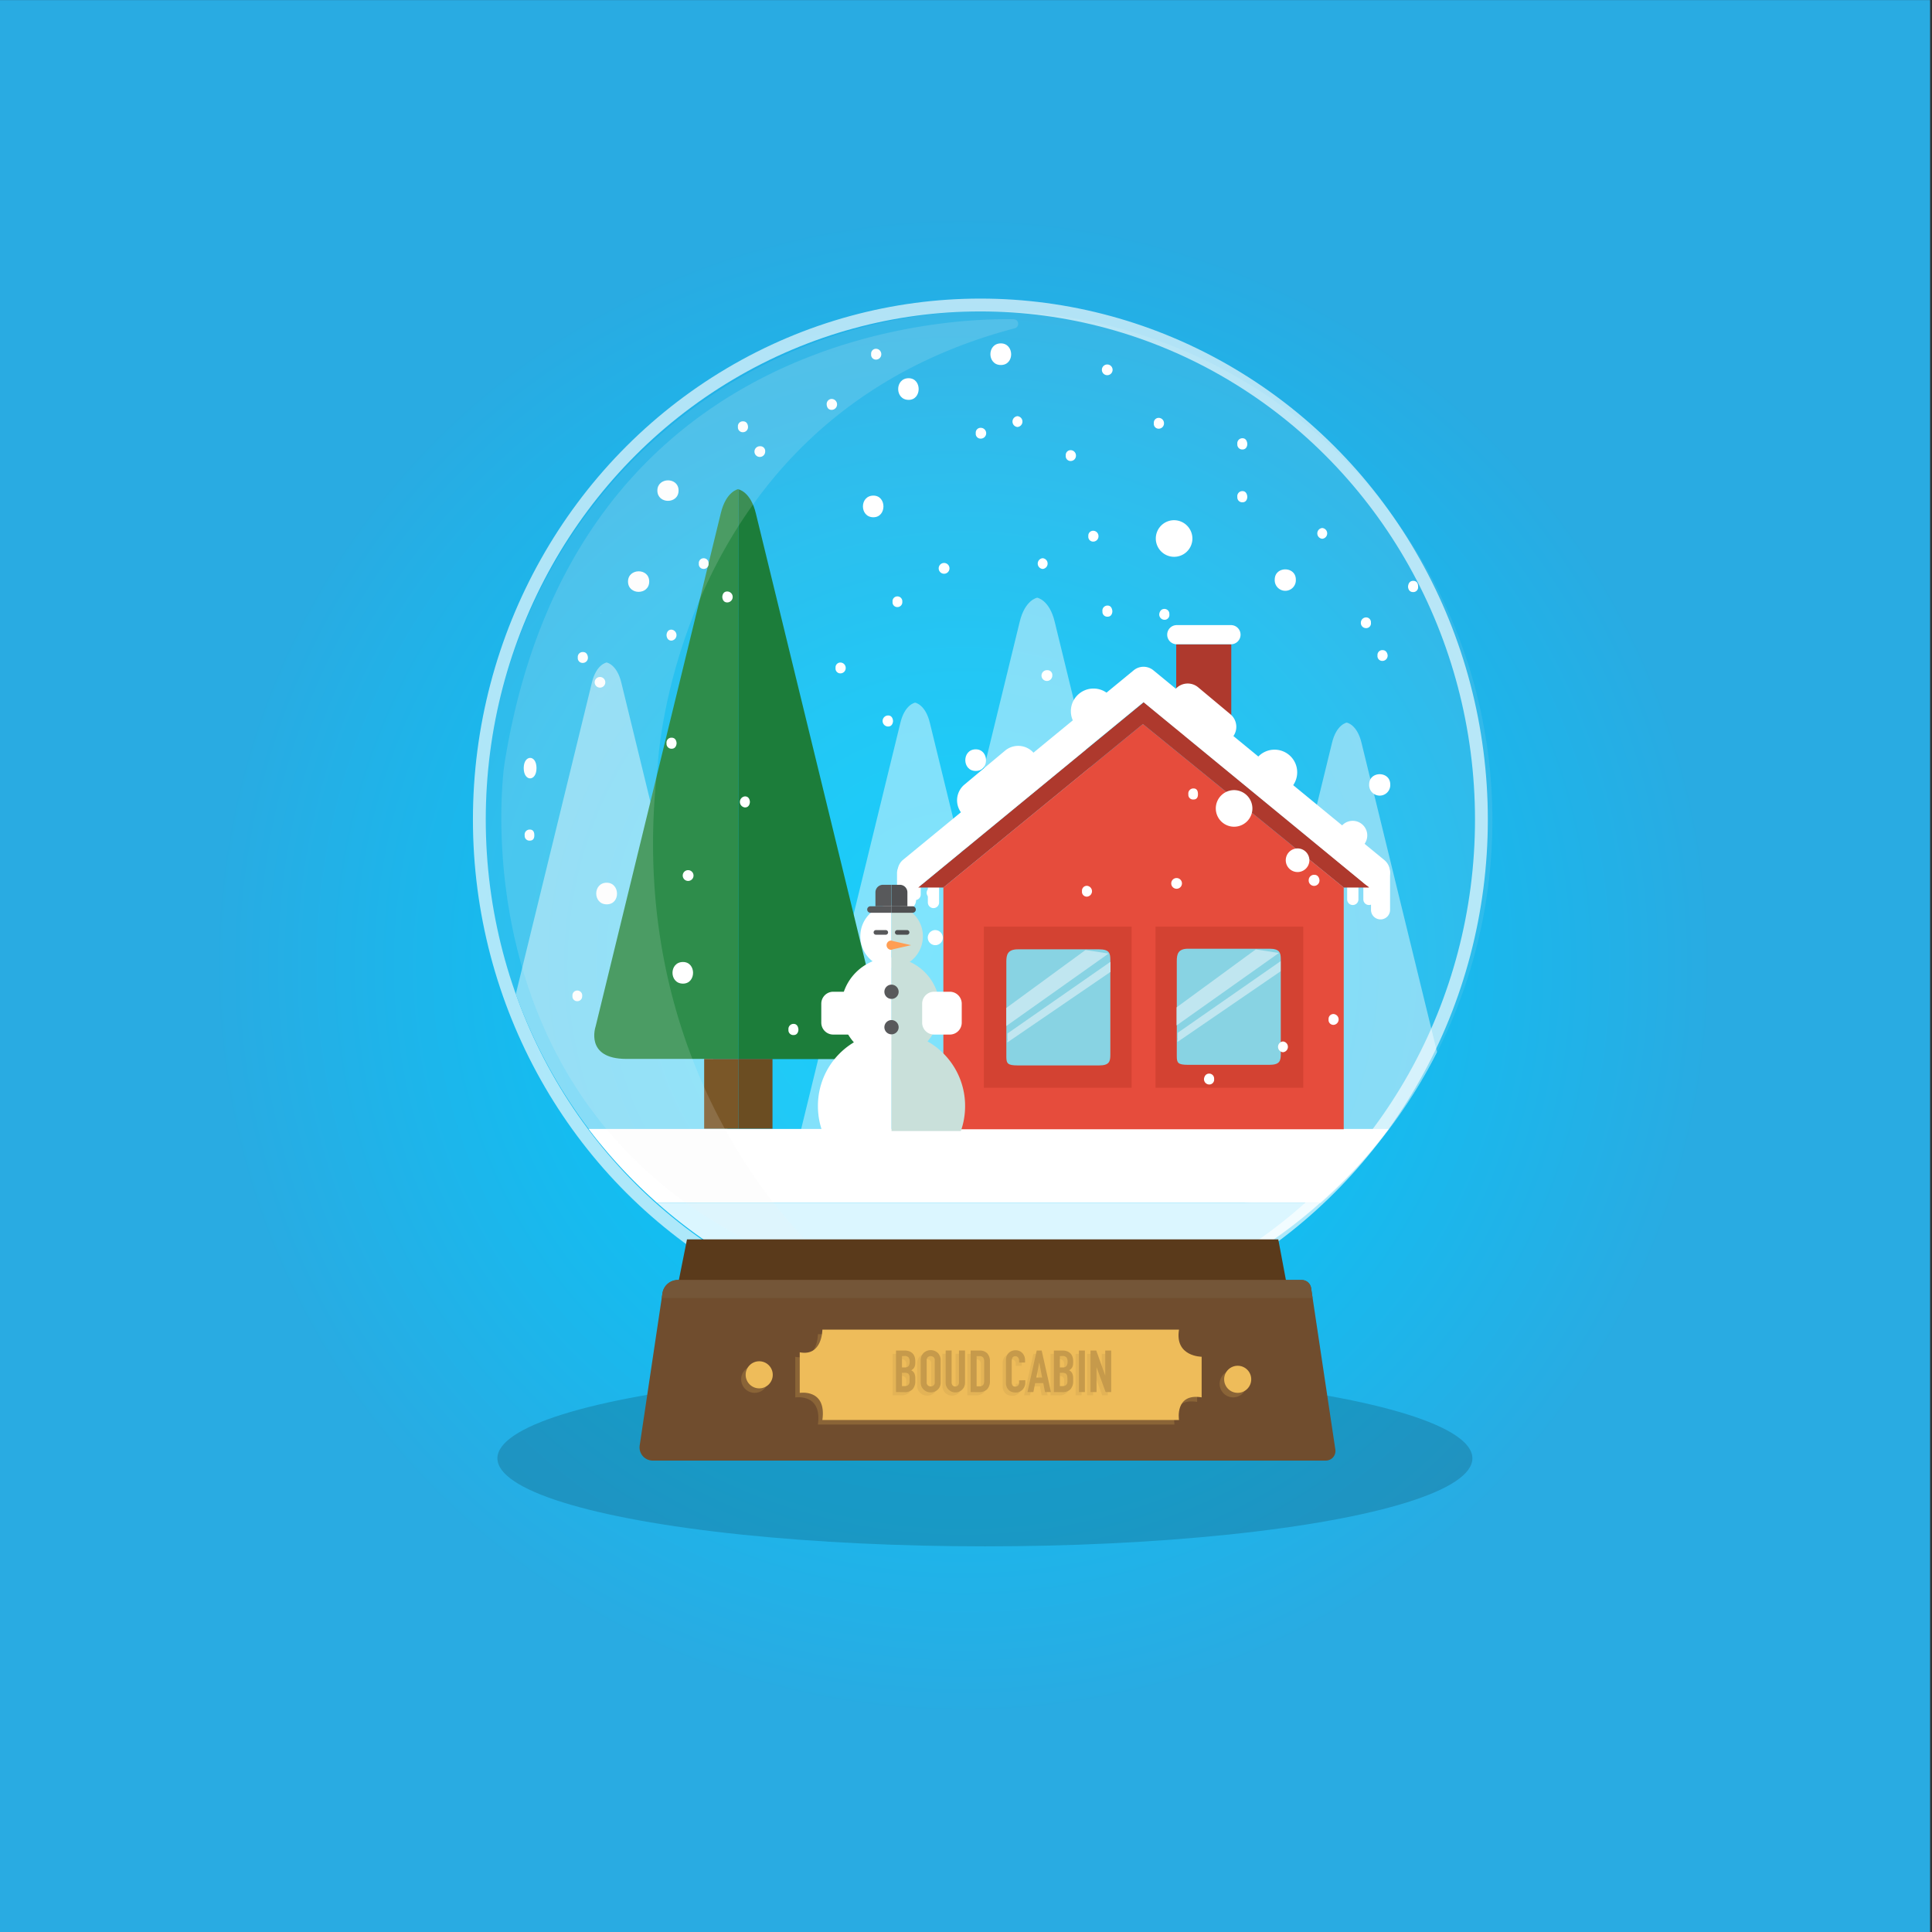 <svg xmlns="http://www.w3.org/2000/svg" xmlns:xlink="http://www.w3.org/1999/xlink" viewBox="0 0 512 512"><rect x="0" y="0" width="512" height="512" fill="#333333" stroke="none"/><defs><style>.cls-1{fill:#e6e6e6;opacity:0.1;}.cls-2{fill:url(#radial-gradient);}.cls-3{clip-path:url(#clip-path);}.cls-4{opacity:0.44;}.cls-5{fill:#fff;}.cls-6{fill:#2e8d4b;}.cls-7{fill:#1c7d3a;}.cls-8{fill:#7a5728;}.cls-9{fill:#6b4d22;}.cls-10{fill:#dbf6ff;}.cls-11{fill:#ae392d;}.cls-12{fill:#e64c3c;}.cls-13{fill:#d34232;}.cls-14{fill:#88d3e3;}.cls-15{fill:#c0e6f0;}.cls-16{fill:#c9e0da;}.cls-17{fill:#58595b;}.cls-18{fill:#4f5052;}.cls-19{fill:#ff9e53;}.cls-20{fill:#f2f2f2;opacity:0.15;}.cls-21{fill:none;stroke:#fff;stroke-miterlimit:10;stroke-width:3.4px;opacity:0.65;}.cls-22{fill:#5a3a1b;}.cls-23{opacity:0.16;}.cls-24{fill:#704d2e;}.cls-25{fill:#745638;}.cls-26{opacity:0.2;}.cls-27{fill:#eebc5a;}.cls-28{opacity:0.05;}.cls-29{fill:#c69a4b;}</style><radialGradient id="radial-gradient" cx="250.5" cy="260.02" r="278" gradientTransform="translate(24.82 16.58) scale(0.92 0.92)" gradientUnits="userSpaceOnUse"><stop offset="0" stop-color="#00cdff"/><stop offset="0.32" stop-color="#0ec2f5"/><stop offset="0.78" stop-color="#29abe2"/></radialGradient><clipPath id="clip-path"><ellipse class="cls-1" cx="262.09" cy="217.38" rx="133.41" ry="134.97"/></clipPath></defs><g id="Background"><rect class="cls-2" x="-0.5" y="0.02" width="512" height="512"/></g><g id="Globe"><ellipse class="cls-1" cx="262.09" cy="217.38" rx="133.41" ry="134.97"/><g class="cls-3"><g class="cls-4"><path class="cls-5" d="M312.68,300.74,279.52,164.83c-1.39-5.9-4.65-6.43-4.65-6.43s-3.25.53-4.65,6.43L237.06,300.74s-3,8.62,8.13,8.62h59.36c11.14,0,8.13-8.62,8.13-8.62Z"/><path class="cls-5" d="M388.83,311.57l-28-114.65c-1.18-5-3.93-5.42-3.93-5.42s-2.74.44-3.92,5.42L325,311.57s-2.54,7.26,6.85,7.26H382c9.39,0,6.85-7.26,6.85-7.26Z"/><path class="cls-5" d="M274.44,306.27l-28-114.64c-1.18-5-3.93-5.42-3.93-5.42s-2.74.44-3.92,5.42l-28,114.64s-2.54,7.27,6.86,7.27h50.07c9.4,0,6.86-7.27,6.86-7.27Z"/><path class="cls-5" d="M192.65,295.61,164.68,181c-1.18-5-3.92-5.43-3.92-5.43S158,176,156.83,181l-28,114.64s-2.54,7.27,6.86,7.27H185.8c9.39,0,6.85-7.27,6.85-7.27Z"/></g><path class="cls-6" d="M191,136.1,157.85,272s-3,8.62,8.13,8.62h29.68v-151s-3.25.53-4.65,6.43Z"/><path class="cls-7" d="M233.47,272,200.32,136.1c-1.4-5.9-4.66-6.43-4.66-6.43v151h29.69c11.14,0,8.12-8.62,8.12-8.62Z"/><path class="cls-5" d="M316,142.76a4.85,4.85,0,1,1-4.85-4.9,4.88,4.88,0,0,1,4.85,4.9Z"/><polygon class="cls-8" points="186.61 280.63 186.61 299.13 195.66 299.13 195.66 280.63 186.61 280.63 186.61 280.63"/><polygon class="cls-9" points="204.72 280.63 195.66 280.63 195.66 299.13 204.72 299.13 204.72 280.63 204.72 280.63"/><path class="cls-5" d="M368,299.19H156a135.08,135.08,0,0,0,18.09,19.54h175.8A135.08,135.08,0,0,0,368,299.19Z"/><path class="cls-10" d="M349.89,318.73H174.09a132.25,132.25,0,0,0,175.8,0Z"/><path class="cls-5" d="M197.43,211.05a1.47,1.47,0,0,0,0,2.93c1.19,0,1.3-1.24,1.3-1.46s-.11-1.47-1.3-1.47Z"/><path class="cls-5" d="M178,195.5a1.29,1.29,0,0,0-1.36,1.46,1.31,1.31,0,0,0,1.36,1.46c1.18,0,1.3-1.24,1.3-1.46s-.12-1.46-1.3-1.46Z"/><path class="cls-5" d="M210.31,271.34a1.35,1.35,0,0,0-1.36,1.53,1.28,1.28,0,0,0,1.36,1.43c1.17,0,1.28-1.2,1.28-1.43s-.11-1.53-1.28-1.53Z"/><path class="cls-5" d="M141.6,221.39c0-.37,0-1.54-1.17-1.54a1.32,1.32,0,0,0-1.38,1.54,1.25,1.25,0,0,0,1.38,1.38c1.17,0,1.17-1.12,1.17-1.38Z"/><path class="cls-5" d="M247,235.16a1.43,1.43,0,0,0,0,2.86,1.43,1.43,0,0,0,0-2.86Z"/><path class="cls-5" d="M250.19,149.19a1.43,1.43,0,0,0,0,2.86,1.43,1.43,0,0,0,0-2.86Z"/><path class="cls-5" d="M269.64,110.29a1.44,1.44,0,0,0,0,2.87,1.44,1.44,0,0,0,0-2.87Z"/><path class="cls-5" d="M182.36,230.6a1.43,1.43,0,0,0,0,2.86,1.43,1.43,0,0,0,0-2.86Z"/><path class="cls-5" d="M177.94,169.77a1.46,1.46,0,0,0,0-2.91c-1.16,0-1.3,1.18-1.3,1.45s.14,1.46,1.3,1.46Z"/><path class="cls-5" d="M192.72,159.65a1.45,1.45,0,0,0,0-2.9c-1.16,0-1.3,1.17-1.3,1.45s.14,1.45,1.3,1.45Z"/><path class="cls-5" d="M239.12,159.48a1.3,1.3,0,0,0-1.28-1.43,1.27,1.27,0,0,0-1.3,1.43,1.25,1.25,0,0,0,1.3,1.4,1.29,1.29,0,0,0,1.28-1.4Z"/><path class="cls-5" d="M187.78,149.37a1.3,1.3,0,0,0-1.28-1.43,1.27,1.27,0,0,0-1.3,1.43,1.25,1.25,0,0,0,1.3,1.4,1.29,1.29,0,0,0,1.28-1.4Z"/><path class="cls-5" d="M166.75,301.24a1.29,1.29,0,0,0-1.35,1.46,1.31,1.31,0,0,0,1.35,1.46c1.19,0,1.3-1.24,1.3-1.46s-.11-1.46-1.3-1.46Z"/><path class="cls-5" d="M154.29,263.93A1.3,1.3,0,0,0,153,262.5a1.27,1.27,0,0,0-1.29,1.43,1.25,1.25,0,0,0,1.29,1.4,1.29,1.29,0,0,0,1.28-1.4Z"/><path class="cls-5" d="M159.19,162.58c.18-.05-.14-.1,0,0Z"/><path class="cls-5" d="M159.29,162.66c-.06-.06-.06-.06-.1-.08h-.07c.11,0,.11,0,.17.08Z"/><path class="cls-5" d="M159,179.41a1.41,1.41,0,0,0,0,2.82,1.41,1.41,0,0,0,0-2.82Z"/><path class="cls-5" d="M154.5,172.8a1.3,1.3,0,0,0-1.38,1.45,1.28,1.28,0,0,0,1.38,1.43,1.35,1.35,0,0,0,1.3-1.43c0-.25-.14-1.45-1.3-1.45Z"/><path class="cls-5" d="M220.38,108.62a1.45,1.45,0,0,0,0-2.9,1.35,1.35,0,0,0-1.3,1.45c0,.27.13,1.45,1.3,1.45Z"/><path class="cls-5" d="M201.42,118.26a1.42,1.42,0,1,0,1.36,1.4,1.27,1.27,0,0,0-1.36-1.4Z"/><path class="cls-5" d="M196.93,111.66a1.29,1.29,0,0,0-1.37,1.45,1.28,1.28,0,0,0,1.37,1.43,1.35,1.35,0,0,0,1.3-1.43c0-.25-.13-1.45-1.3-1.45Z"/><path class="cls-5" d="M231.46,131.34c-3.7,0-3.7,5.74,0,5.74,3.55,0,3.55-5.74,0-5.74Z"/><path class="cls-5" d="M240.8,100.23c-3.7,0-3.7,5.74,0,5.74,3.54,0,3.54-5.74,0-5.74Z"/><path class="cls-5" d="M276.32,147.93a1.43,1.43,0,0,0,0,2.85,1.43,1.43,0,0,0,0-2.85Z"/><path class="cls-5" d="M293.43,96.59a1.42,1.42,0,0,0,0,2.84,1.42,1.42,0,0,0,0-2.84Z"/><path class="cls-5" d="M362,163.62a1.41,1.41,0,0,0-1.36,1.41,1.37,1.37,0,0,0,1.36,1.43,1.26,1.26,0,0,0,1.31-1.43,1.28,1.28,0,0,0-1.31-1.41Z"/><path class="cls-5" d="M365.05,173.7a1.28,1.28,0,0,0,1.34,1.45,1.4,1.4,0,0,0,1.35-1.45c0-.19-.18-1.41-1.35-1.41a1.28,1.28,0,0,0-1.34,1.41Z"/><path class="cls-5" d="M329.28,130.15a1.34,1.34,0,0,0-1.37,1.55,1.29,1.29,0,0,0,1.37,1.41c1.17,0,1.27-1.22,1.27-1.41s-.1-1.55-1.27-1.55Z"/><path class="cls-5" d="M329.28,116.14a1.34,1.34,0,0,0-1.37,1.55,1.29,1.29,0,0,0,1.37,1.42c1.17,0,1.27-1.22,1.27-1.42s-.1-1.55-1.27-1.55Z"/><path class="cls-5" d="M288.42,142.08a1.28,1.28,0,0,0,1.34,1.45,1.4,1.4,0,0,0,1.35-1.45,1.41,1.41,0,0,0-1.35-1.42,1.28,1.28,0,0,0-1.34,1.42Z"/><path class="cls-5" d="M230.86,93.85a1.28,1.28,0,0,0,1.33,1.45,1.4,1.4,0,0,0,1.36-1.45,1.42,1.42,0,0,0-1.36-1.42,1.28,1.28,0,0,0-1.33,1.42Z"/><path class="cls-5" d="M305.78,112.16a1.28,1.28,0,0,0,1.34,1.45,1.4,1.4,0,0,0,1.35-1.45,1.41,1.41,0,0,0-1.35-1.42,1.28,1.28,0,0,0-1.34,1.42Z"/><path class="cls-5" d="M282.44,120.72a1.28,1.28,0,0,0,1.34,1.45,1.4,1.4,0,0,0,1.36-1.45,1.42,1.42,0,0,0-1.36-1.42,1.28,1.28,0,0,0-1.34,1.42Z"/><path class="cls-5" d="M221.43,177a1.28,1.28,0,0,0,1.33,1.45,1.4,1.4,0,0,0,1.36-1.45,1.42,1.42,0,0,0-1.36-1.42,1.28,1.28,0,0,0-1.33,1.42Z"/><path class="cls-5" d="M350.41,139.93a1.43,1.43,0,0,0,0,2.85,1.43,1.43,0,0,0,0-2.85Z"/><path class="cls-5" d="M374.5,153.93c-1.19,0-1.35,1.24-1.35,1.55s.16,1.43,1.35,1.43a1.28,1.28,0,0,0,1.31-1.43c0-.31,0-1.55-1.31-1.55Z"/><path class="cls-5" d="M337.82,153.6a2.8,2.8,0,1,0,5.59,0c0-3.61-5.59-3.61-5.59,0Z"/><path class="cls-5" d="M138.79,203.55c0,3.64,3.39,3.64,3.39,0s-3.39-3.57-3.39,0Z"/><path class="cls-5" d="M166.43,154.11c0,3.65,5.62,3.65,5.62,0s-5.62-3.57-5.62,0Z"/><path class="cls-5" d="M174.21,130c0,3.64,5.62,3.64,5.62,0s-5.62-3.57-5.62,0Z"/><path class="cls-5" d="M258.59,114.79a1.28,1.28,0,0,0,1.33,1.45,1.43,1.43,0,0,0,0-2.86,1.27,1.27,0,0,0-1.33,1.41Z"/><path class="cls-5" d="M181,254.94c-3.71,0-3.71,5.73,0,5.73,3.56,0,3.56-5.73,0-5.73Z"/><path class="cls-5" d="M160.79,233.93c-3.71,0-3.71,5.73,0,5.73s3.56-5.73,0-5.73Z"/><path class="cls-5" d="M265.24,91c-3.7,0-3.7,5.73,0,5.73s3.57-5.73,0-5.73Z"/><path class="cls-5" d="M257.83,332.93a4.29,4.29,0,0,1-4.26,4.31h-36.4a4.28,4.28,0,0,1-4.25-4.31h0a4.28,4.28,0,0,1,4.25-4.31h36.4a4.29,4.29,0,0,1,4.26,4.31Z"/><path class="cls-5" d="M293.93,332.93a4.29,4.29,0,0,1-4.26,4.31H275.3a4.28,4.28,0,0,1-4.25-4.31h0a4.28,4.28,0,0,1,4.25-4.31h14.37a4.29,4.29,0,0,1,4.26,4.31Z"/></g><polygon class="cls-11" points="326.3 170.74 311.71 170.74 311.71 195.05 326.3 195.05 326.3 170.74 326.3 170.74"/><path class="cls-5" d="M364.28,238.35a1.48,1.48,0,0,1-1.49,1.49h0a1.49,1.49,0,0,1-1.49-1.49v-4.24a1.49,1.49,0,0,1,1.49-1.49h0a1.49,1.49,0,0,1,1.49,1.49v4.24Z"/><path class="cls-5" d="M360,238.35a1.49,1.49,0,0,1-1.5,1.49h0a1.49,1.49,0,0,1-1.49-1.49v-4.24a1.49,1.49,0,0,1,1.49-1.49h0a1.5,1.5,0,0,1,1.5,1.49v4.24Z"/><path class="cls-5" d="M248.87,239.16a1.49,1.49,0,0,1-1.49,1.5h0a1.5,1.5,0,0,1-1.49-1.5v-4.23a1.49,1.49,0,0,1,1.49-1.49h0a1.48,1.48,0,0,1,1.49,1.49v4.23Z"/><path class="cls-5" d="M244,237.05a1.49,1.49,0,0,1-1.49,1.49h0a1.49,1.49,0,0,1-1.49-1.49v-4.24a1.48,1.48,0,0,1,1.49-1.49h0a1.49,1.49,0,0,1,1.49,1.49v4.24Z"/><polygon class="cls-11" points="243.35 235.2 250 235.2 302.88 191.88 356.1 235.2 362.75 235.2 362.79 235.13 303.12 186.08 243.35 235.2 243.35 235.2"/><polygon class="cls-12" points="250 235.2 250.94 235.2 250 235.2 250 299.27 356.1 299.27 356.1 235.2 355.33 235.2 356.1 235.2 302.88 191.88 250 235.2 250 235.2"/><polygon class="cls-13" points="299.88 288.26 260.74 288.26 260.74 245.57 299.88 245.57 299.88 288.26 299.88 288.26"/><polygon class="cls-13" points="345.37 288.26 306.22 288.26 306.22 245.57 345.37 245.57 345.37 288.26 345.37 288.26"/><path class="cls-5" d="M364.28,235.2a4.1,4.1,0,0,1-2.59-.93l-58.64-48.18-58.63,48.18a4.1,4.1,0,0,1-5.2-6.33l61.23-50.31a4.1,4.1,0,0,1,5.2,0l61.23,50.31a4.1,4.1,0,0,1-2.6,7.26Z"/><path class="cls-5" d="M295.79,188.47a6,6,0,1,1-6-6,6,6,0,0,1,6,6Z"/><path class="cls-5" d="M343.77,204.67a6,6,0,1,1-6-6,6,6,0,0,1,6,6Z"/><path class="cls-5" d="M362.34,221.38a3.86,3.86,0,1,1-3.86-3.85,3.86,3.86,0,0,1,3.86,3.85Z"/><path class="cls-5" d="M274,199.61a5.43,5.43,0,0,1-.68,7.65l-10.77,9a5.43,5.43,0,0,1-7.65-.68h0a5.43,5.43,0,0,1,.68-7.65l10.77-9a5.43,5.43,0,0,1,7.65.68Z"/><path class="cls-5" d="M311.45,182.69a4.32,4.32,0,0,0,.54,6.08l8.56,7.15a4.31,4.31,0,0,0,6.08-.54h0a4.32,4.32,0,0,0-.54-6.08l-8.56-7.15a4.31,4.31,0,0,0-6.08.54Z"/><path class="cls-5" d="M368.38,241.13a2.52,2.52,0,0,1-2.53,2.52h0a2.52,2.52,0,0,1-2.52-2.52v-9.79a2.52,2.52,0,0,1,2.52-2.53h0a2.53,2.53,0,0,1,2.53,2.53v9.79Z"/><path class="cls-5" d="M242.77,238.52a2.52,2.52,0,0,1-2.52,2.52h0a2.52,2.52,0,0,1-2.53-2.52v-7.18a2.53,2.53,0,0,1,2.53-2.53h0a2.52,2.52,0,0,1,2.52,2.53v7.18Z"/><path class="cls-5" d="M328.76,168.2a2.54,2.54,0,0,1-2.54,2.54H311.86a2.54,2.54,0,0,1-2.54-2.54h0a2.53,2.53,0,0,1,2.54-2.54h14.36a2.54,2.54,0,0,1,2.54,2.54Z"/><path class="cls-14" d="M335.86,282.19h-21c-2.72,0-3-.52-3-2.32V254.68c0-1.8.32-3.26,3-3.26h21.51c2.72,0,3.05,1,3.05,2.79v25.18c0,1.81-.33,2.8-3.05,2.8"/><polyline class="cls-15" points="311.81 271.75 311.81 266.96 332.79 251.6 338.91 252.55 311.81 271.75"/><path class="cls-15" d="M312.09,276.07c-.2-.07.16-.82,0-.94v-1.41l27.29-19v2.68l-27.29,18.7"/><path class="cls-14" d="M290.74,282.35h-21c-2.72,0-3.05-.52-3.05-2.33V254.84c0-1.8.33-3.26,3.05-3.26h21.51c2.72,0,3,1,3,2.79v25.18c0,1.81-.32,2.8-3,2.8"/><polyline class="cls-15" points="266.68 271.91 266.68 267.12 287.67 251.76 293.78 252.7 266.68 271.91"/><path class="cls-15" d="M267,276.23c-.19-.08.17-.82,0-.94v-1.41l27.29-19v2.69L267,276.23"/><path class="cls-5" d="M331.9,214.29a4.85,4.85,0,1,1-4.85-4.9,4.88,4.88,0,0,1,4.85,4.9Z"/><path class="cls-5" d="M347,228a3.13,3.13,0,1,1-3.12-3.16A3.14,3.14,0,0,1,347,228Z"/><path class="cls-5" d="M249.87,248.56a2,2,0,1,1-2.05-2.08,2.06,2.06,0,0,1,2.05,2.08Z"/><path class="cls-5" d="M235.36,189.61a1.46,1.46,0,0,0,0,2.92c1.19,0,1.3-1.23,1.3-1.45s-.11-1.47-1.3-1.47Z"/><path class="cls-5" d="M348.31,231.83a1.43,1.43,0,0,0-1.49,1.39,1.43,1.43,0,1,0,2.85,0c0-.15-.18-1.39-1.36-1.39Z"/><path class="cls-5" d="M293.53,160.48a1.34,1.34,0,0,0-1.37,1.55,1.28,1.28,0,0,0,1.37,1.4c1.16,0,1.26-1.21,1.26-1.4s-.1-1.55-1.26-1.55Z"/><path class="cls-5" d="M308.59,161.37c-1.22,0-1.38,1.3-1.38,1.41a1.41,1.41,0,0,0,1.38,1.47,1.28,1.28,0,0,0,1.3-1.47,1.3,1.3,0,0,0-1.3-1.41Z"/><path class="cls-5" d="M340,276a1.43,1.43,0,0,0,0,2.85,1.43,1.43,0,0,0,0-2.85Z"/><path class="cls-5" d="M311.81,232.69a1.42,1.42,0,0,0,0,2.84,1.42,1.42,0,0,0,0-2.84Z"/><path class="cls-5" d="M362.84,207.88a2.8,2.8,0,1,0,5.59,0c0-3.61-5.59-3.61-5.59,0Z"/><path class="cls-5" d="M352.09,270.14a1.28,1.28,0,0,0,1.34,1.46,1.44,1.44,0,0,0,0-2.87,1.28,1.28,0,0,0-1.34,1.41Z"/><path class="cls-5" d="M286.74,236.16a1.28,1.28,0,0,0,1.33,1.46,1.44,1.44,0,0,0,0-2.87,1.28,1.28,0,0,0-1.33,1.41Z"/><path class="cls-5" d="M320.45,284.52c-1.22,0-1.38,1.3-1.38,1.42a1.4,1.4,0,0,0,1.38,1.46,1.28,1.28,0,0,0,1.3-1.46,1.3,1.3,0,0,0-1.3-1.42Z"/><path class="cls-5" d="M258.59,198.58c-3.7,0-3.7,5.73,0,5.73s3.56-5.73,0-5.73Z"/><path class="cls-5" d="M277.54,177.61a1.43,1.43,0,1,0,1.33,1.42,1.27,1.27,0,0,0-1.33-1.42Z"/><path class="cls-5" d="M317.47,210.5c0-.37,0-1.55-1.16-1.55a1.33,1.33,0,0,0-1.38,1.55,1.24,1.24,0,0,0,1.38,1.37c1.16,0,1.16-1.11,1.16-1.37Z"/><path class="cls-5" d="M236.26,299.73V273.44a19.61,19.61,0,0,0-19.5,19.72,19.83,19.83,0,0,0,1.12,6.57Z"/><path class="cls-16" d="M254.64,299.73a19.83,19.83,0,0,0,1.12-6.57,19.61,19.61,0,0,0-19.5-19.72v26.29Z"/><path class="cls-5" d="M222.9,267.23a13.44,13.44,0,0,0,13.36,13.52v-27a13.44,13.44,0,0,0-13.36,13.52Z"/><path class="cls-16" d="M236.26,253.71v27a13.52,13.52,0,0,0,0-27Z"/><path class="cls-5" d="M228,248.13a8.27,8.27,0,0,0,8.22,8.32V239.81a8.27,8.27,0,0,0-8.22,8.32Z"/><path class="cls-16" d="M236.26,239.81v16.64a8.32,8.32,0,0,0,0-16.64Z"/><path class="cls-5" d="M228.14,271a3.16,3.16,0,0,1-3.14,3.17h-4.21a3.16,3.16,0,0,1-3.14-3.17v-5a3.17,3.17,0,0,1,3.14-3.18H225a3.17,3.17,0,0,1,3.14,3.18v5Z"/><path class="cls-5" d="M254.87,271a3.16,3.16,0,0,1-3.14,3.17h-4.21a3.16,3.16,0,0,1-3.14-3.17v-5a3.17,3.17,0,0,1,3.14-3.18h4.21a3.17,3.17,0,0,1,3.14,3.18v5Z"/><path class="cls-17" d="M238.15,272.24a1.89,1.89,0,1,1-1.89-1.91,1.9,1.9,0,0,1,1.89,1.91Z"/><path class="cls-17" d="M238.15,262.85a1.89,1.89,0,1,1-1.89-1.91,1.91,1.91,0,0,1,1.89,1.91Z"/><path class="cls-17" d="M235.35,247.1a.61.61,0,0,1-.61.61h-2.61a.61.61,0,0,1-.61-.61h0a.62.62,0,0,1,.61-.62h2.61a.62.62,0,0,1,.61.62Z"/><path class="cls-18" d="M241,247.1a.61.61,0,0,1-.61.61h-2.61a.61.61,0,0,1-.61-.61h0a.62.62,0,0,1,.61-.62h2.61a.62.62,0,0,1,.61.62Z"/><path class="cls-19" d="M241.45,250.48l-4.88-1.11a1.18,1.18,0,0,0-.5-.11,1.23,1.23,0,0,0,0,2.45,1.19,1.19,0,0,0,.5-.12l4.88-1.11Z"/><path class="cls-17" d="M232.05,240.17h-1.37a.86.86,0,0,0,0,1.72h5.58v-1.72Z"/><path class="cls-18" d="M241.84,240.17h-5.58v1.72h5.58a.86.86,0,0,0,0-1.72Z"/><path class="cls-18" d="M240.47,240.17v-3.69a2,2,0,0,0-2-2h-2.23v5.69Z"/><path class="cls-17" d="M236.26,234.48H234a2,2,0,0,0-2,2v3.69h4.21v-5.69Z"/><path class="cls-20" d="M268.92,87a1.22,1.22,0,0,0-.27-2.4c-28.39-.51-117.93,10-135,118.07,0,0-14.44,97.67,80,132.83a2.5,2.5,0,0,0,2.58-4.16c-17.27-16.58-50-60.9-41.9-128.67C174.28,202.63,178.73,110.73,268.92,87Z"/><ellipse class="cls-21" cx="259.81" cy="217.2" rx="132.78" ry="136.37"/><polygon class="cls-22" points="182.06 328.45 178.47 346.39 342.35 347.59 338.76 328.45 182.06 328.45"/><ellipse class="cls-23" cx="261.01" cy="386.47" rx="129.19" ry="23.33"/><path class="cls-24" d="M175.54,342.82l-6,40.13a3.5,3.5,0,0,0,3.33,4.12H351.44a2.55,2.55,0,0,0,2.43-3l-6.4-42.67a2.52,2.52,0,0,0-2.44-2.19H179.55A4.13,4.13,0,0,0,175.54,342.82Z"/><path class="cls-25" d="M179.55,339.22a4.13,4.13,0,0,0-4,3.6l-.18,1.18H347.85l-.39-2.59a2.49,2.49,0,0,0-2.43-2.19Z"/><g class="cls-26"><path class="cls-27" d="M216.75,353.57s0,7.18-6,6v10.77s7.17-1.2,6,7.18h94.5s-1.2-7.18,6-6V360.75s-7.18,0-6-7.18Z"/><circle class="cls-27" cx="200" cy="365.53" r="3.59"/><circle class="cls-27" cx="326.8" cy="366.73" r="3.59"/></g><path class="cls-27" d="M217.94,352.37s0,7.18-6,6v10.76s7.18-1.19,6,7.18h94.51s-1.2-7.18,6-6V359.55s-7.18,0-6-7.18Z"/><circle class="cls-27" cx="201.2" cy="364.34" r="3.59"/><circle class="cls-27" cx="328" cy="365.53" r="3.59"/><g class="cls-28"><path d="M236.57,369.77v-11h2.31a3.34,3.34,0,0,1,1.29.23,2.34,2.34,0,0,1,1.36,1.51,3.65,3.65,0,0,1,.15,1.05v.4a3.33,3.33,0,0,1-.07.76,2.17,2.17,0,0,1-.21.54,2.14,2.14,0,0,1-.8.74,1.76,1.76,0,0,1,.82.77,3.21,3.21,0,0,1,.26,1.4v.62A3.16,3.16,0,0,1,241,369a2.9,2.9,0,0,1-2.26.78Zm1.58-9.53v3h.71a1.18,1.18,0,0,0,1.06-.4,2,2,0,0,0,.27-1.15,1.73,1.73,0,0,0-.3-1.11,1.33,1.33,0,0,0-1.09-.37Zm0,4.42v3.53h.68a1.7,1.7,0,0,0,.75-.14.91.91,0,0,0,.41-.39,1.32,1.32,0,0,0,.17-.58q0-.34,0-.75a5,5,0,0,0,0-.72,1.33,1.33,0,0,0-.19-.53.85.85,0,0,0-.42-.32,1.86,1.86,0,0,0-.69-.1Z"/><path d="M243.07,361.35a2.92,2.92,0,0,1,.23-1.18,2.56,2.56,0,0,1,.62-.85,2.66,2.66,0,0,1,.85-.49,2.61,2.61,0,0,1,.95-.17,2.65,2.65,0,0,1,.95.17,3,3,0,0,1,.86.49,2.51,2.51,0,0,1,.6.85,2.76,2.76,0,0,1,.23,1.18v5.82a2.72,2.72,0,0,1-.23,1.19,2.39,2.39,0,0,1-.6.82,2.61,2.61,0,0,1-.86.51,2.89,2.89,0,0,1-.95.17,2.84,2.84,0,0,1-.95-.17,2.38,2.38,0,0,1-.85-.51,2.44,2.44,0,0,1-.62-.82,2.87,2.87,0,0,1-.23-1.19Zm1.58,5.82a1,1,0,0,0,.32.84,1.18,1.18,0,0,0,1.5,0,1,1,0,0,0,.32-.84v-5.82a1,1,0,0,0-.32-.84,1.18,1.18,0,0,0-1.5,0,1,1,0,0,0-.32.84Z"/><path d="M254.86,358.75v8.54a2.51,2.51,0,0,1-.19,1,2.48,2.48,0,0,1-.55.81,2.52,2.52,0,0,1-1.81.76,2.45,2.45,0,0,1-1-.2,2.55,2.55,0,0,1-.82-.56,2.64,2.64,0,0,1-.55-.81,2.35,2.35,0,0,1-.2-1v-8.54h1.57v8.39a1.18,1.18,0,0,0,.28.86,1,1,0,0,0,1.4,0,1.18,1.18,0,0,0,.27-.86v-8.39Z"/><path d="M256.35,369.77v-11h2.33a2.74,2.74,0,0,1,2.07.74,3,3,0,0,1,.71,2.11v5.15a3.07,3.07,0,0,1-.76,2.28,3,3,0,0,1-2.15.74Zm1.58-9.53v8h.72a1.19,1.19,0,0,0,1-.33,1.64,1.64,0,0,0,.28-1V361.6a1.64,1.64,0,0,0-.27-1,1.1,1.1,0,0,0-1-.35Z"/><path d="M270.83,366.63v.68a2.38,2.38,0,0,1-.19,1,2.64,2.64,0,0,1-1.33,1.38,2.33,2.33,0,0,1-1,.21,3.69,3.69,0,0,1-.92-.12,2.15,2.15,0,0,1-.83-.44,2.32,2.32,0,0,1-.61-.79,2.84,2.84,0,0,1-.24-1.25v-6.07a2.73,2.73,0,0,1,.18-1,2.47,2.47,0,0,1,.53-.81,2.42,2.42,0,0,1,.81-.53,2.68,2.68,0,0,1,1-.19,2.39,2.39,0,0,1,1.81.72,2.57,2.57,0,0,1,.54.85,2.81,2.81,0,0,1,.19,1.06v.62h-1.58v-.53a1.22,1.22,0,0,0-.26-.8.85.85,0,0,0-.71-.34.8.8,0,0,0-.78.36,1.93,1.93,0,0,0-.2.92v5.63a1.48,1.48,0,0,0,.21.81.84.84,0,0,0,.75.32,1.4,1.4,0,0,0,.34,0,1.19,1.19,0,0,0,.33-.18,1,1,0,0,0,.23-.34,1.42,1.42,0,0,0,.09-.54v-.54Z"/><path d="M271.4,369.77l2.46-11h1.32l2.46,11h-1.58l-.46-2.37h-2.15l-.47,2.37Zm3.9-3.86-.77-4h0l-.77,4Z"/><path d="M278.41,369.77v-11h2.31A3.27,3.27,0,0,1,282,359a2.49,2.49,0,0,1,.88.62,2.34,2.34,0,0,1,.48.89,3.65,3.65,0,0,1,.15,1.05v.4a3.33,3.33,0,0,1-.07.76,2.17,2.17,0,0,1-.21.54,2.14,2.14,0,0,1-.8.74,1.76,1.76,0,0,1,.82.77,3.21,3.21,0,0,1,.26,1.4v.62a3.16,3.16,0,0,1-.7,2.22,2.9,2.9,0,0,1-2.26.78Zm1.58-9.53v3h.71a1.18,1.18,0,0,0,1.06-.4,2,2,0,0,0,.27-1.15,1.73,1.73,0,0,0-.3-1.11,1.33,1.33,0,0,0-1.09-.37Zm0,4.42v3.53h.68a1.7,1.7,0,0,0,.75-.14.91.91,0,0,0,.41-.39,1.32,1.32,0,0,0,.17-.58q0-.34,0-.75a5,5,0,0,0,0-.72,1.19,1.19,0,0,0-.19-.53.87.87,0,0,0-.41-.32,2,2,0,0,0-.7-.1Z"/><path d="M285.05,369.77v-11h1.58v11Z"/><path d="M288.1,369.77v-11h1.52l2.38,6.64h0v-6.64h1.58v11h-1.49l-2.41-6.63h0v6.63Z"/></g><path class="cls-29" d="M237.45,368.91v-11h2.31a3.31,3.31,0,0,1,1.29.23,2.63,2.63,0,0,1,.88.62,2.34,2.34,0,0,1,.48.89,3.7,3.7,0,0,1,.15,1.05v.4a3.33,3.33,0,0,1-.07.76,2.17,2.17,0,0,1-.21.54,2.06,2.06,0,0,1-.8.74,1.78,1.78,0,0,1,.82.78,3.13,3.13,0,0,1,.26,1.39v.62a3.21,3.21,0,0,1-.7,2.23,2.94,2.94,0,0,1-2.26.77Zm1.58-9.53v3h.71a1.21,1.21,0,0,0,1.06-.39,2.07,2.07,0,0,0,.27-1.16,1.75,1.75,0,0,0-.3-1.11,1.33,1.33,0,0,0-1.09-.37Zm0,4.42v3.53h.68a1.7,1.7,0,0,0,.75-.14,1,1,0,0,0,.41-.38,1.4,1.4,0,0,0,.17-.59q0-.35,0-.75a5.1,5.1,0,0,0,0-.72,1.24,1.24,0,0,0-.19-.53.91.91,0,0,0-.42-.32,2.1,2.1,0,0,0-.69-.1Z"/><path class="cls-29" d="M244,360.49a2.87,2.87,0,0,1,.23-1.17,2.75,2.75,0,0,1,.62-.86,2.66,2.66,0,0,1,.85-.49,2.74,2.74,0,0,1,1.9,0,3,3,0,0,1,.86.49,2.55,2.55,0,0,1,.6.86,2.72,2.72,0,0,1,.23,1.17v5.82a2.72,2.72,0,0,1-.23,1.19,2.39,2.39,0,0,1-.6.82,2.75,2.75,0,0,1-2.76.51,2.38,2.38,0,0,1-.85-.51,2.57,2.57,0,0,1-.62-.82,2.87,2.87,0,0,1-.23-1.19Zm1.58,5.82a1,1,0,0,0,.32.84,1.18,1.18,0,0,0,1.5,0,1,1,0,0,0,.32-.84v-5.82a1,1,0,0,0-.32-.84,1.18,1.18,0,0,0-1.5,0,1,1,0,0,0-.32.84Z"/><path class="cls-29" d="M255.74,357.89v8.54a2.51,2.51,0,0,1-.19,1,2.38,2.38,0,0,1-.55.81,2.55,2.55,0,0,1-.82.56,2.37,2.37,0,0,1-1,.2,2.29,2.29,0,0,1-1-.2,2.74,2.74,0,0,1-1.37-1.37,2.35,2.35,0,0,1-.2-1v-8.54h1.58v8.39a1.23,1.23,0,0,0,.27.87,1,1,0,0,0,1.4,0,1.23,1.23,0,0,0,.28-.87v-8.39Z"/><path class="cls-29" d="M257.23,368.91v-11h2.34a2.73,2.73,0,0,1,2.06.74,3,3,0,0,1,.71,2.11v5.15a3.11,3.11,0,0,1-.75,2.28,3,3,0,0,1-2.16.74Zm1.58-9.53v8h.72a1.19,1.19,0,0,0,1-.33,1.64,1.64,0,0,0,.28-1v-5.31a1.66,1.66,0,0,0-.27-1,1.13,1.13,0,0,0-1-.35Z"/><path class="cls-29" d="M271.71,365.77v.68a2.47,2.47,0,0,1-.19,1,2.91,2.91,0,0,1-.53.81,2.63,2.63,0,0,1-.8.56,2.33,2.33,0,0,1-1,.21,3.69,3.69,0,0,1-.92-.12,2.2,2.2,0,0,1-.83-.43,2.46,2.46,0,0,1-.61-.8,2.84,2.84,0,0,1-.24-1.25v-6.06a2.79,2.79,0,0,1,.18-1,2.33,2.33,0,0,1,.53-.8,2.4,2.4,0,0,1,.81-.54,2.68,2.68,0,0,1,1-.19,2.4,2.4,0,0,1,1.82.73,2.56,2.56,0,0,1,.53.84,2.81,2.81,0,0,1,.19,1.06v.62h-1.58v-.53a1.24,1.24,0,0,0-.26-.8.83.83,0,0,0-.71-.34.8.8,0,0,0-.78.36,1.93,1.93,0,0,0-.2.92v5.63a1.48,1.48,0,0,0,.21.81.81.81,0,0,0,.75.32,1,1,0,0,0,.34-.05,1.06,1.06,0,0,0,.33-.18.88.88,0,0,0,.23-.34,1.38,1.38,0,0,0,.09-.54v-.54Z"/><path class="cls-29" d="M272.29,368.91l2.45-11h1.32l2.46,11h-1.58l-.46-2.37h-2.15l-.47,2.37Zm3.89-3.85-.77-4h0l-.77,4Z"/><path class="cls-29" d="M279.29,368.91v-11h2.31a3.27,3.27,0,0,1,1.29.23,2.63,2.63,0,0,1,.88.62,2.34,2.34,0,0,1,.48.89,3.7,3.7,0,0,1,.15,1.05v.4a3.33,3.33,0,0,1-.07.76,1.84,1.84,0,0,1-.21.54,2.06,2.06,0,0,1-.8.74,1.78,1.78,0,0,1,.82.78,3.13,3.13,0,0,1,.26,1.39v.62a3.21,3.21,0,0,1-.7,2.23,2.93,2.93,0,0,1-2.25.77Zm1.58-9.53v3h.71a1.21,1.21,0,0,0,1.06-.39,2.07,2.07,0,0,0,.28-1.16,1.69,1.69,0,0,0-.31-1.11,1.33,1.33,0,0,0-1.09-.37Zm0,4.42v3.53h.68a1.7,1.7,0,0,0,.75-.14,1,1,0,0,0,.41-.38,1.4,1.4,0,0,0,.17-.59c0-.23,0-.48,0-.75a5,5,0,0,0-.05-.72,1.24,1.24,0,0,0-.19-.53.94.94,0,0,0-.41-.32,2.21,2.21,0,0,0-.7-.1Z"/><path class="cls-29" d="M285.93,368.91v-11h1.58v11Z"/><path class="cls-29" d="M289,368.91v-11h1.52l2.38,6.64h0v-6.64h1.58v11H293l-2.41-6.62h0v6.62Z"/></g></svg>